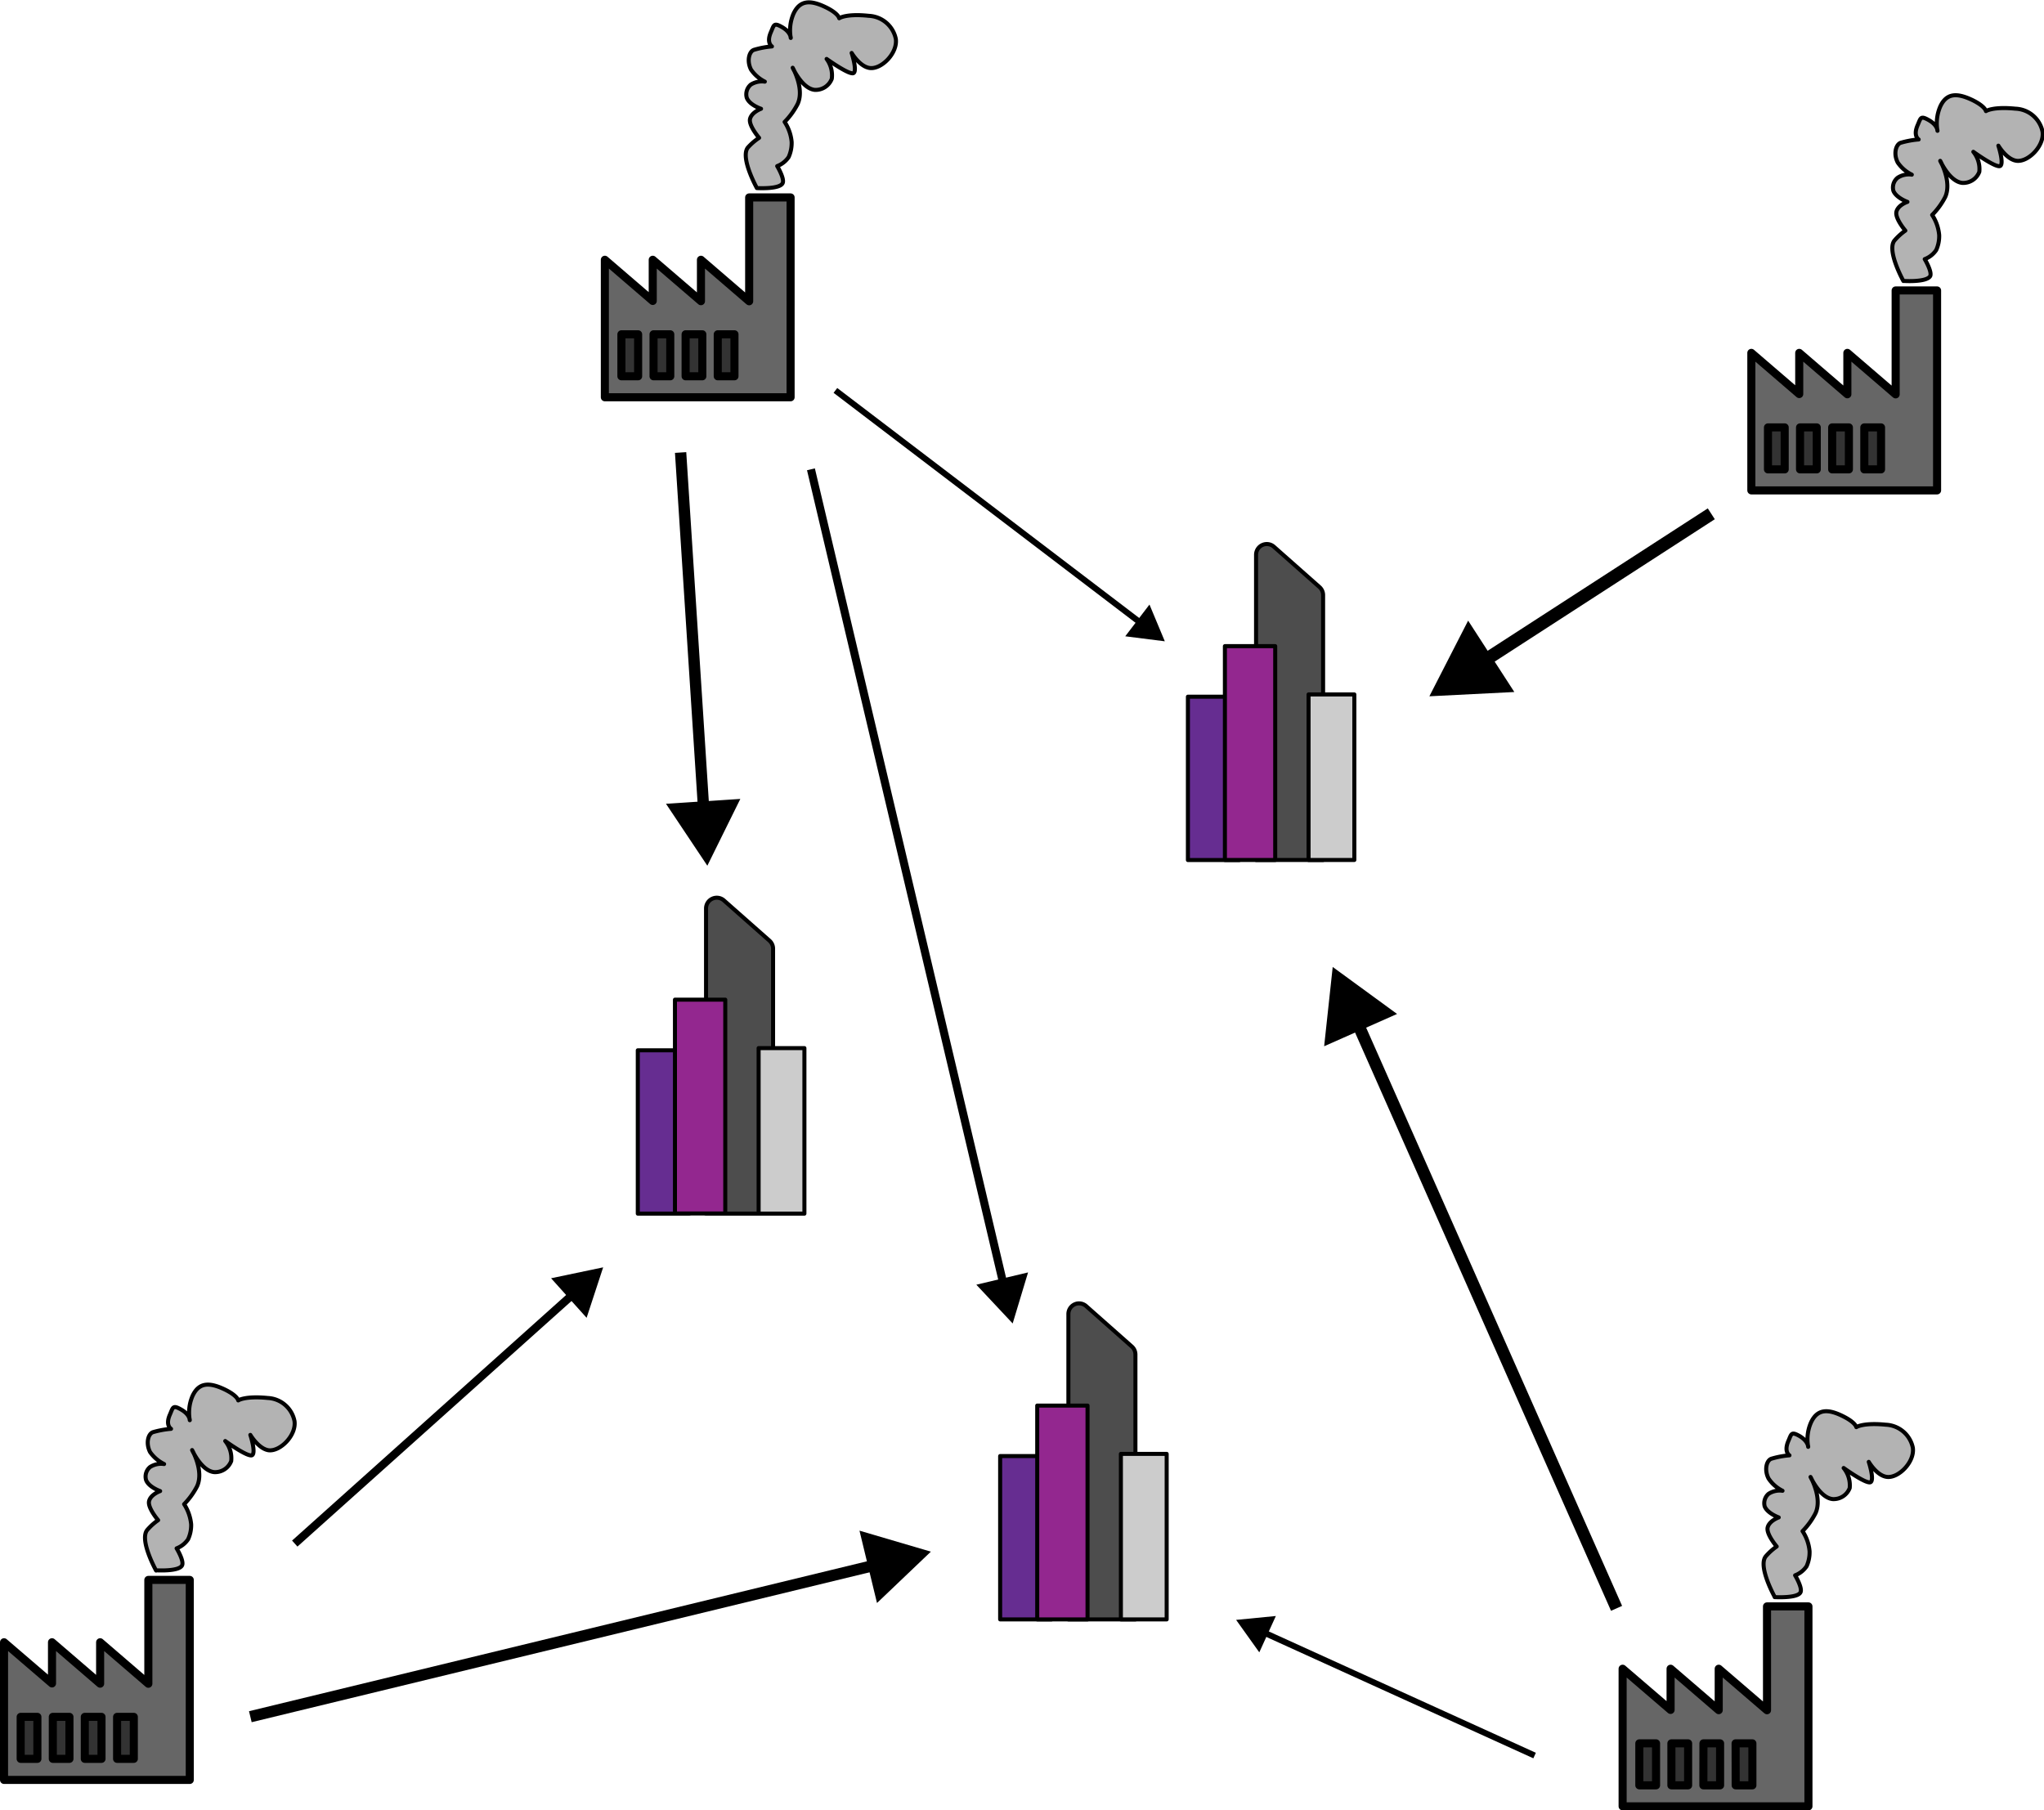 <svg xmlns="http://www.w3.org/2000/svg" viewBox="0 0 253.11 224.19"><style>.O{stroke-width:.5}.P{stroke-linejoin:round}.Q{stroke:#000}.R{stroke:#ff0}.S{stroke-linecap:round}.T{fill:#00f}.U{fill:none}.V{stroke-miterlimit:10}.W{fill:#4d4d4d}.X{fill:#b3b3b3}.Y{fill:#662d91}.Z{fill:#93278f}</style><path d="M74.7 156.95l-38.2 34.2" class="T"/><path d="M71.16 160.1L36.5 191.16" class="Q U V"/><path d="M68.25 158.3l6.44-1.35-2.05 6.25-4.4-4.9z"/><g class="P Q"><path d="M.5 220.43v-17.05l5.94 5.1v-5.1l5.96 5.13v-5.13l5.97 5.14v-12.86h5.13v24.77H.5z" fill="#666"/><path d="M2.56 212.62h2.07v5.2H2.56zm3.98 0H8.6v5.2H6.54zm3.96 0h2.07v5.2H10.5zm4 0h2.07v5.2H14.5z" fill="#333"/><path d="M19.33 194.5s-2.08-3.73-1.12-5a7.22 7.22 0 011.37-1.24s-1.32-1.53-1.12-2.36 1.37-1.24 1.37-1.24-1.42-.5-1.74-1.37a1.53 1.53 0 01.49-1.61 2.52 2.52 0 011.74-.37 4.64 4.64 0 01-1.74-1.49c-.55-1.1-.23-2.26.37-2.46a11.31 11.31 0 012.23-.41s-.72-.42-.16-1.72c.4-.9.35-1.25 1.3-.73 1.2.64 1.18 1.38 1.18 1.38a5.22 5.22 0 01.34-3c.78-1.68 2.06-1.73 4-.8 1.58.77 1.66 1.35 1.66 1.35s.85-.58 3.66-.3a3.55 3.55 0 013.31 2.87c.24 1.77-1.8 3.8-3.23 3.6-1.24-.2-2.24-1.9-2.24-1.9s.7 2.14.24 2.5-3.35-1.74-3.35-1.74a3.37 3.37 0 01.74 2.48 2.13 2.13 0 01-2.11 1.37c-1.6-.16-2.73-2.73-2.73-2.73s1.48 2.57.62 4.47a9.11 9.11 0 01-1.61 2.23 5.56 5.56 0 01.87 2.49 4.14 4.14 0 01-.38 1.86 3 3 0 01-1.42 1.12s.94 1.54.68 2.1c-.35.8-3.22.62-3.22.62z" class="O X"/><path d="M74.9 49.2V32.17l5.93 5.1v-5.1l5.97 5.13v-5.13l5.97 5.14V24.45h5.13V49.2h-23z" fill="#666"/><path d="M76.95 41.4h2.07v5.2h-2.07zm3.98 0H83v5.2h-2.07zm3.97 0h2.07v5.2H84.9zm3.98 0h2.07v5.2h-2.07z" fill="#333"/><path d="M93.72 23.28s-2.08-3.74-1.12-5a7.22 7.22 0 011.4-1.21s-1.33-1.54-1.12-2.36 1.36-1.24 1.36-1.24-1.44-.47-1.77-1.37a1.57 1.57 0 01.5-1.62 2.58 2.58 0 011.74-.37A4.54 4.54 0 0193 8.62c-.55-1.08-.23-2.26.37-2.45a10.85 10.85 0 012.22-.42s-.7-.42-.15-1.72c.4-.9.35-1.25 1.3-.73 1.2.65 1.18 1.4 1.18 1.4a5.22 5.22 0 01.34-3c.78-1.68 2.06-1.74 4-.8 1.58.77 1.66 1.36 1.66 1.36s.85-.6 3.66-.3a3.58 3.58 0 013.35 2.86c.24 1.77-1.8 3.8-3.23 3.6-1.24-.16-2.24-1.86-2.24-1.86s.7 2.14.25 2.48-3.35-1.74-3.35-1.74a3.4 3.4 0 01.64 2.46 2.14 2.14 0 01-2.11 1.37c-1.6-.17-2.73-2.74-2.73-2.74s1.48 2.58.62 4.47a9 9 0 01-1.62 2.24 5.37 5.37 0 01.87 2.48 4.25 4.25 0 01-.37 1.87 3 3 0 01-1.42 1.12s.93 1.54.68 2.1c-.34.8-3.2.62-3.2.62z" class="O X"/><path d="M216.87 60.73V43.7l5.93 5.1v-5.1l5.96 5.13V43.7l5.98 5.14V35.97h5.13v24.76h-23z" fill="#666"/><path d="M218.93 52.93H221v5.2h-2.07zm3.97 0h2.07v5.2h-2.07zm3.98 0h2.07v5.2h-2.07zm3.98 0h2.07v5.2h-2.07z" fill="#333"/><path d="M235.7 34.8s-2.08-3.73-1.12-5a7.31 7.31 0 011.36-1.24s-1.32-1.53-1.1-2.36 1.36-1.2 1.36-1.2-1.4-.5-1.74-1.37A1.55 1.55 0 01235 22a2.52 2.52 0 011.74-.37 4.53 4.53 0 01-1.74-1.5c-.56-1.08-.23-2.25.37-2.45a11.27 11.27 0 012.22-.41s-.7-.42-.15-1.72c.4-.9.35-1.25 1.3-.73 1.2.64 1.18 1.38 1.18 1.38a5.22 5.22 0 01.34-3c.77-1.68 2.06-1.73 4-.8 1.58.78 1.66 1.36 1.66 1.36s.85-.58 3.65-.3a3.56 3.56 0 013.36 2.85c.24 1.77-1.8 3.8-3.23 3.6-1.24-.17-2.24-1.87-2.24-1.87s.7 2.14.25 2.5-3.35-1.74-3.35-1.74a3.37 3.37 0 01.74 2.48 2.13 2.13 0 01-2.11 1.37c-1.6-.17-2.73-2.73-2.73-2.73s1.47 2.57.62 4.47a9 9 0 01-1.62 2.23 5.43 5.43 0 01.87 2.49 4.19 4.19 0 01-.37 1.86 3 3 0 01-1.42 1.12s.93 1.54.68 2.1c-.46.8-3.32.6-3.32.6z" class="O X"/><path d="M200.93 223.7v-17.04l5.94 5.1v-5.1l5.96 5.13v-5.13l5.98 5.14v-12.86h5.13v24.76h-23z" fill="#666"/><path d="M203 215.9h2.07v5.2H203zm3.97 0h2.07v5.2h-2.07zm3.97 0H213v5.2h-2.07zm3.98 0H217v5.2h-2.07z" fill="#333"/><g class="O"><path d="M219.76 197.76s-2.08-3.74-1.12-5a7.22 7.22 0 011.37-1.24s-1.32-1.53-1.12-2.36 1.37-1.24 1.37-1.24-1.4-.5-1.74-1.37A1.53 1.53 0 01219 185a2.52 2.52 0 011.73-.38 4.46 4.46 0 01-1.73-1.52c-.56-1.08-.24-2.26.36-2.45a10.9 10.9 0 012.23-.42s-.7-.4-.16-1.72c.4-.9.35-1.24 1.3-.73 1.18.65 1.18 1.4 1.18 1.4a5.12 5.12 0 01.34-3c.77-1.68 2.06-1.74 3.95-.8 1.58.78 1.67 1.36 1.67 1.36s.84-.58 3.65-.3a3.57 3.57 0 013.35 2.86c.24 1.77-1.8 3.8-3.23 3.6-1.24-.16-2.23-1.86-2.23-1.86s.7 2.14.25 2.5-3.36-1.74-3.36-1.74a3.4 3.4 0 01.75 2.48 2.13 2.13 0 01-2.11 1.37c-1.6-.17-2.74-2.74-2.74-2.74s1.48 2.58.62 4.48a9.11 9.11 0 01-1.61 2.23 5.38 5.38 0 01.87 2.49 4.19 4.19 0 01-.37 1.86 3 3 0 01-1.42 1.12s.93 1.54.67 2.1c-.34.77-3.2.6-3.2.6z" class="X"/><path d="M78.98 130.07h6.36v20.23h-6.36z" class="Y"/></g></g><g class="W O P"><path d="M80.25 132.34h4.08m-4.08 1.52h4.08m-4.08-3.04h4.08m-4.08 6.05h4.08m-4.08 1.53h4.08m-4.08-3.05h4.08m-4.08 6.07h4.08m-4.08 1.52h4.08m-4.08-3.04h4.08m-4.08 6h4.08m-4.08 1.52h4.08m-4.08-3.04h4.08m-4.08 4.52h4.08"/><path d="M95.73 150.3h-8.3v-37.8a1.33 1.33 0 012.2-1l5.66 5a1.33 1.33 0 01.44 1z" class="Q"/><path d="M88.66 119.4h5.85m-5.85 1.53h5.85m-5.85-3.03h5.85m-5.85 6.04h5.85m-5.85 1.52h5.85m-5.85-3.04h5.85m-5.85 6.08h5.85m-5.85 1.52h5.85m-5.85-3.04h5.85m-5.85 6h5.85m-5.85 1.53h5.85m-5.85-3.05h5.85m-5.85 6.05h5.85m-5.85 1.52h5.85m-5.85-3.04h5.85m-5.85 6.08h5.85m-5.85 1.52h5.85m-5.85-3.04h5.85"/></g><g class="Q O P"><path d="M83.58 123.8h6.23v26.48h-6.23z" class="Z"/><path d="M93.94 129.8h5.67v20.5h-5.67z" fill="#ccc"/></g><path d="M94.98 133.05h3.6m-3.6 1.52h3.6m-3.6-3.03h3.6m-3.6 6.04h3.6m-3.6 1.52h3.6m-3.6-3.04h3.6m-3.6 6.08h3.6m-3.6 1.52h3.6m-3.6-3.04h3.6m-3.6 5.98h3.6m-3.6 1.53h3.6m-3.6-3.03h3.6M84.5 126.93h4.15m-4.15 1.52h4.15m-4.15-3.05h4.15m-4.15 6.06h4.15m-4.15 1.52h4.15m-4.15-3.04h4.15m-4.15 6.08h4.15m-4.15 1.5h4.15m-4.15-3.03h4.15m-4.15 6h4.15M84.5 142h4.15m-4.15-3.03h4.15m-4.15 6.05h4.15m-4.15 1.52h4.15m-4.15-3.04h4.15m-4.15 4.56h4.15"/><path d="M147.1 86.28h6.36v20.23h-6.36z" class="O P Q Y"/><g class="W O P"><path d="M148.36 88.55h4.08m-4.08 1.52h4.08m-4.08-3.04h4.08m-4.08 6.05h4.08m-4.08 1.52h4.08m-4.08-3.04h4.08m-4.08 6.07h4.08m-4.08 1.52h4.08m-4.08-3.05h4.08m-4.08 6h4.08m-4.08 1.52h4.08m-4.08-3.02h4.08m-4.08 4.52h4.08"/><path d="M163.84 106.5h-8.3V68.7a1.33 1.33 0 012.2-1l5.65 5a1.33 1.33 0 01.45 1z" class="Q"/><path d="M156.76 75.62h5.85m-5.85 1.52h5.85m-5.85-3.04h5.85m-5.85 6.05h5.85m-5.85 1.52h5.85m-5.85-3.04h5.85m-5.85 6.07h5.85m-5.85 1.53h5.85m-5.85-3.03h5.85m-5.85 5.98h5.85m-5.85 1.52h5.85m-5.85-3.04h5.85m-5.85 6.04h5.85m-5.85 1.53h5.85m-5.85-3.03h5.85m-5.85 6.07h5.85m-5.85 1.5h5.85m-5.85-3.03h5.85"/></g><g class="Q O P"><path d="M151.68 80.02h6.23v26.48h-6.23z" class="Z"/><path d="M162.04 86h5.67v20.5h-5.67z" fill="#ccc"/></g><path d="M163.08 89.26h3.6m-3.6 1.52h3.6m-3.6-3.04h3.6m-3.6 6.06h3.6m-3.6 1.5h3.6m-3.6-3.03h3.6m-3.6 6.08h3.6m-3.6 1.52h3.6m-3.6-3.04h3.6m-3.6 6h3.6m-3.6 1.52h3.6m-3.6-3.04h3.6M152.6 83.14h4.15m-4.15 1.52h4.15m-4.15-3.04h4.15m-4.15 6.05h4.15m-4.15 1.53h4.15m-4.15-3.05h4.15m-4.15 6.07h4.15m-4.15 1.52h4.15m-4.15-3.04h4.15m-4.15 6h4.15m-4.15 1.52h4.15m-4.15-3.04h4.15m-4.15 6.05h4.15m-4.15 1.52h4.15m-4.15-3.05h4.15m-4.15 4.56h4.15"/><path d="M123.85 180.32h6.36v20.23h-6.36z" class="O P Q Y"/><g class="W O P"><path d="M125.12 182.6h4.08m-4.08 1.5h4.08m-4.08-3.03h4.08m-4.08 6.05h4.08m-4.08 1.52h4.08m-4.08-3.04h4.08m-4.08 6.08h4.08m-4.08 1.52h4.08m-4.08-3.04h4.08m-4.08 6h4.08m-4.08 1.52h4.08m-4.08-3.04h4.08m-4.08 4.53h4.08"/><path d="M140.6 200.55h-8.3v-37.8a1.32 1.32 0 012.2-1l5.65 5a1.33 1.33 0 01.45 1z" class="Q"/><path d="M133.52 169.67h5.85m-5.85 1.53h5.85m-5.85-3.05h5.85m-5.85 6.05h5.85m-5.85 1.52h5.85m-5.85-3.04h5.85m-5.85 6.07h5.85m-5.85 1.52h5.85m-5.85-3.04h5.85m-5.85 6h5.85m-5.85 1.52h5.85m-5.85-3.05h5.85m-5.85 6.06h5.85m-5.85 1.5h5.85m-5.85-3.03h5.85m-5.85 6.06h5.85m-5.85 1.53h5.85m-5.85-3.03h5.85"/></g><g class="Q O P"><path d="M128.44 174.07h6.23v26.48h-6.23z" class="Z"/><path d="M138.8 180.05h5.67v20.5h-5.67z" fill="#ccc"/></g><path d="M139.84 183.3h3.6m-3.6 1.53h3.6m-3.6-3.03h3.6m-3.6 6.04h3.6m-3.6 1.52h3.6m-3.6-3.04h3.6m-3.6 6.08h3.6m-3.6 1.52h3.6m-3.6-3.04h3.6m-3.6 6h3.6m-3.6 1.53h3.6m-3.6-3.05h3.6m-14.07-18.15h4.15m-4.15 1.5h4.15m-4.15-3.03h4.15m-4.15 6.03h4.15m-4.15 1.53h4.15m-4.15-3.03h4.15m-4.15 6.07h4.15m-4.15 1.53h4.15m-4.15-3.05h4.15m-4.15 6h4.15m-4.15 1.52h4.15m-4.15-3.03h4.15m-4.15 6.04h4.15m-4.15 1.53h4.15m-4.15-3.05h4.15m-4.15 4.55h4.15"/><path d="M115.27 192.16L31 212.6" class="T"/><path d="M108.82 193.72L31 212.6" stroke-width="1.4" class="Q U V"/><path d="M106.43 189.56l8.84 2.6-6.67 6.36-2.17-8.96z"/><path d="M153.07 200.6l36.97 16.8" class="T"/><path d="M156.3 202.08l33.73 15.33" stroke-width=".75" class="Q U V"/><path d="M155.94 204.63l-2.87-4.02 4.92-.48-2.05 4.5z"/><path d="M165.03 119.75l35.15 79.43" class="T"/><path d="M167.9 126.25l32.28 72.93" stroke-width="1.5" class="Q U V"/><path d="M163.97 129.57l1.06-9.82 7.97 5.82-9.03 4z"/><path d="M125.4 163.9L100.42 58.1" class="T"/><path d="M124.32 159.3l-23.9-101.18" class="Q U V"/><path d="M127.3 157.6l-1.9 6.3-4.5-4.8 6.4-1.52z"/><path d="M87.6 107.2l-3.3-51.18" class="T"/><path d="M87.16 100.6l-2.88-44.56" stroke-width="1.4" class="Q U V"/><path d="M91.67 98.95l-4.08 8.26-5.12-7.67 9.2-.6z"/><path d="M144.24 79.42l-40.8-31.07" class="T"/><path d="M141.42 77.27l-37.97-28.92" stroke-width=".75" class="Q U V"/><path d="M142.34 74.87l1.9 4.55-4.9-.62 3-3.93z"/><path d="M177 86.22l34.9-22.58" class="T"/><path d="M183.36 82.1l28.55-18.47" stroke-width="1.6" class="Q U V"/><path d="M187.52 85.7l-10.52.53 4.8-9.37 5.72 8.84z"/></svg>